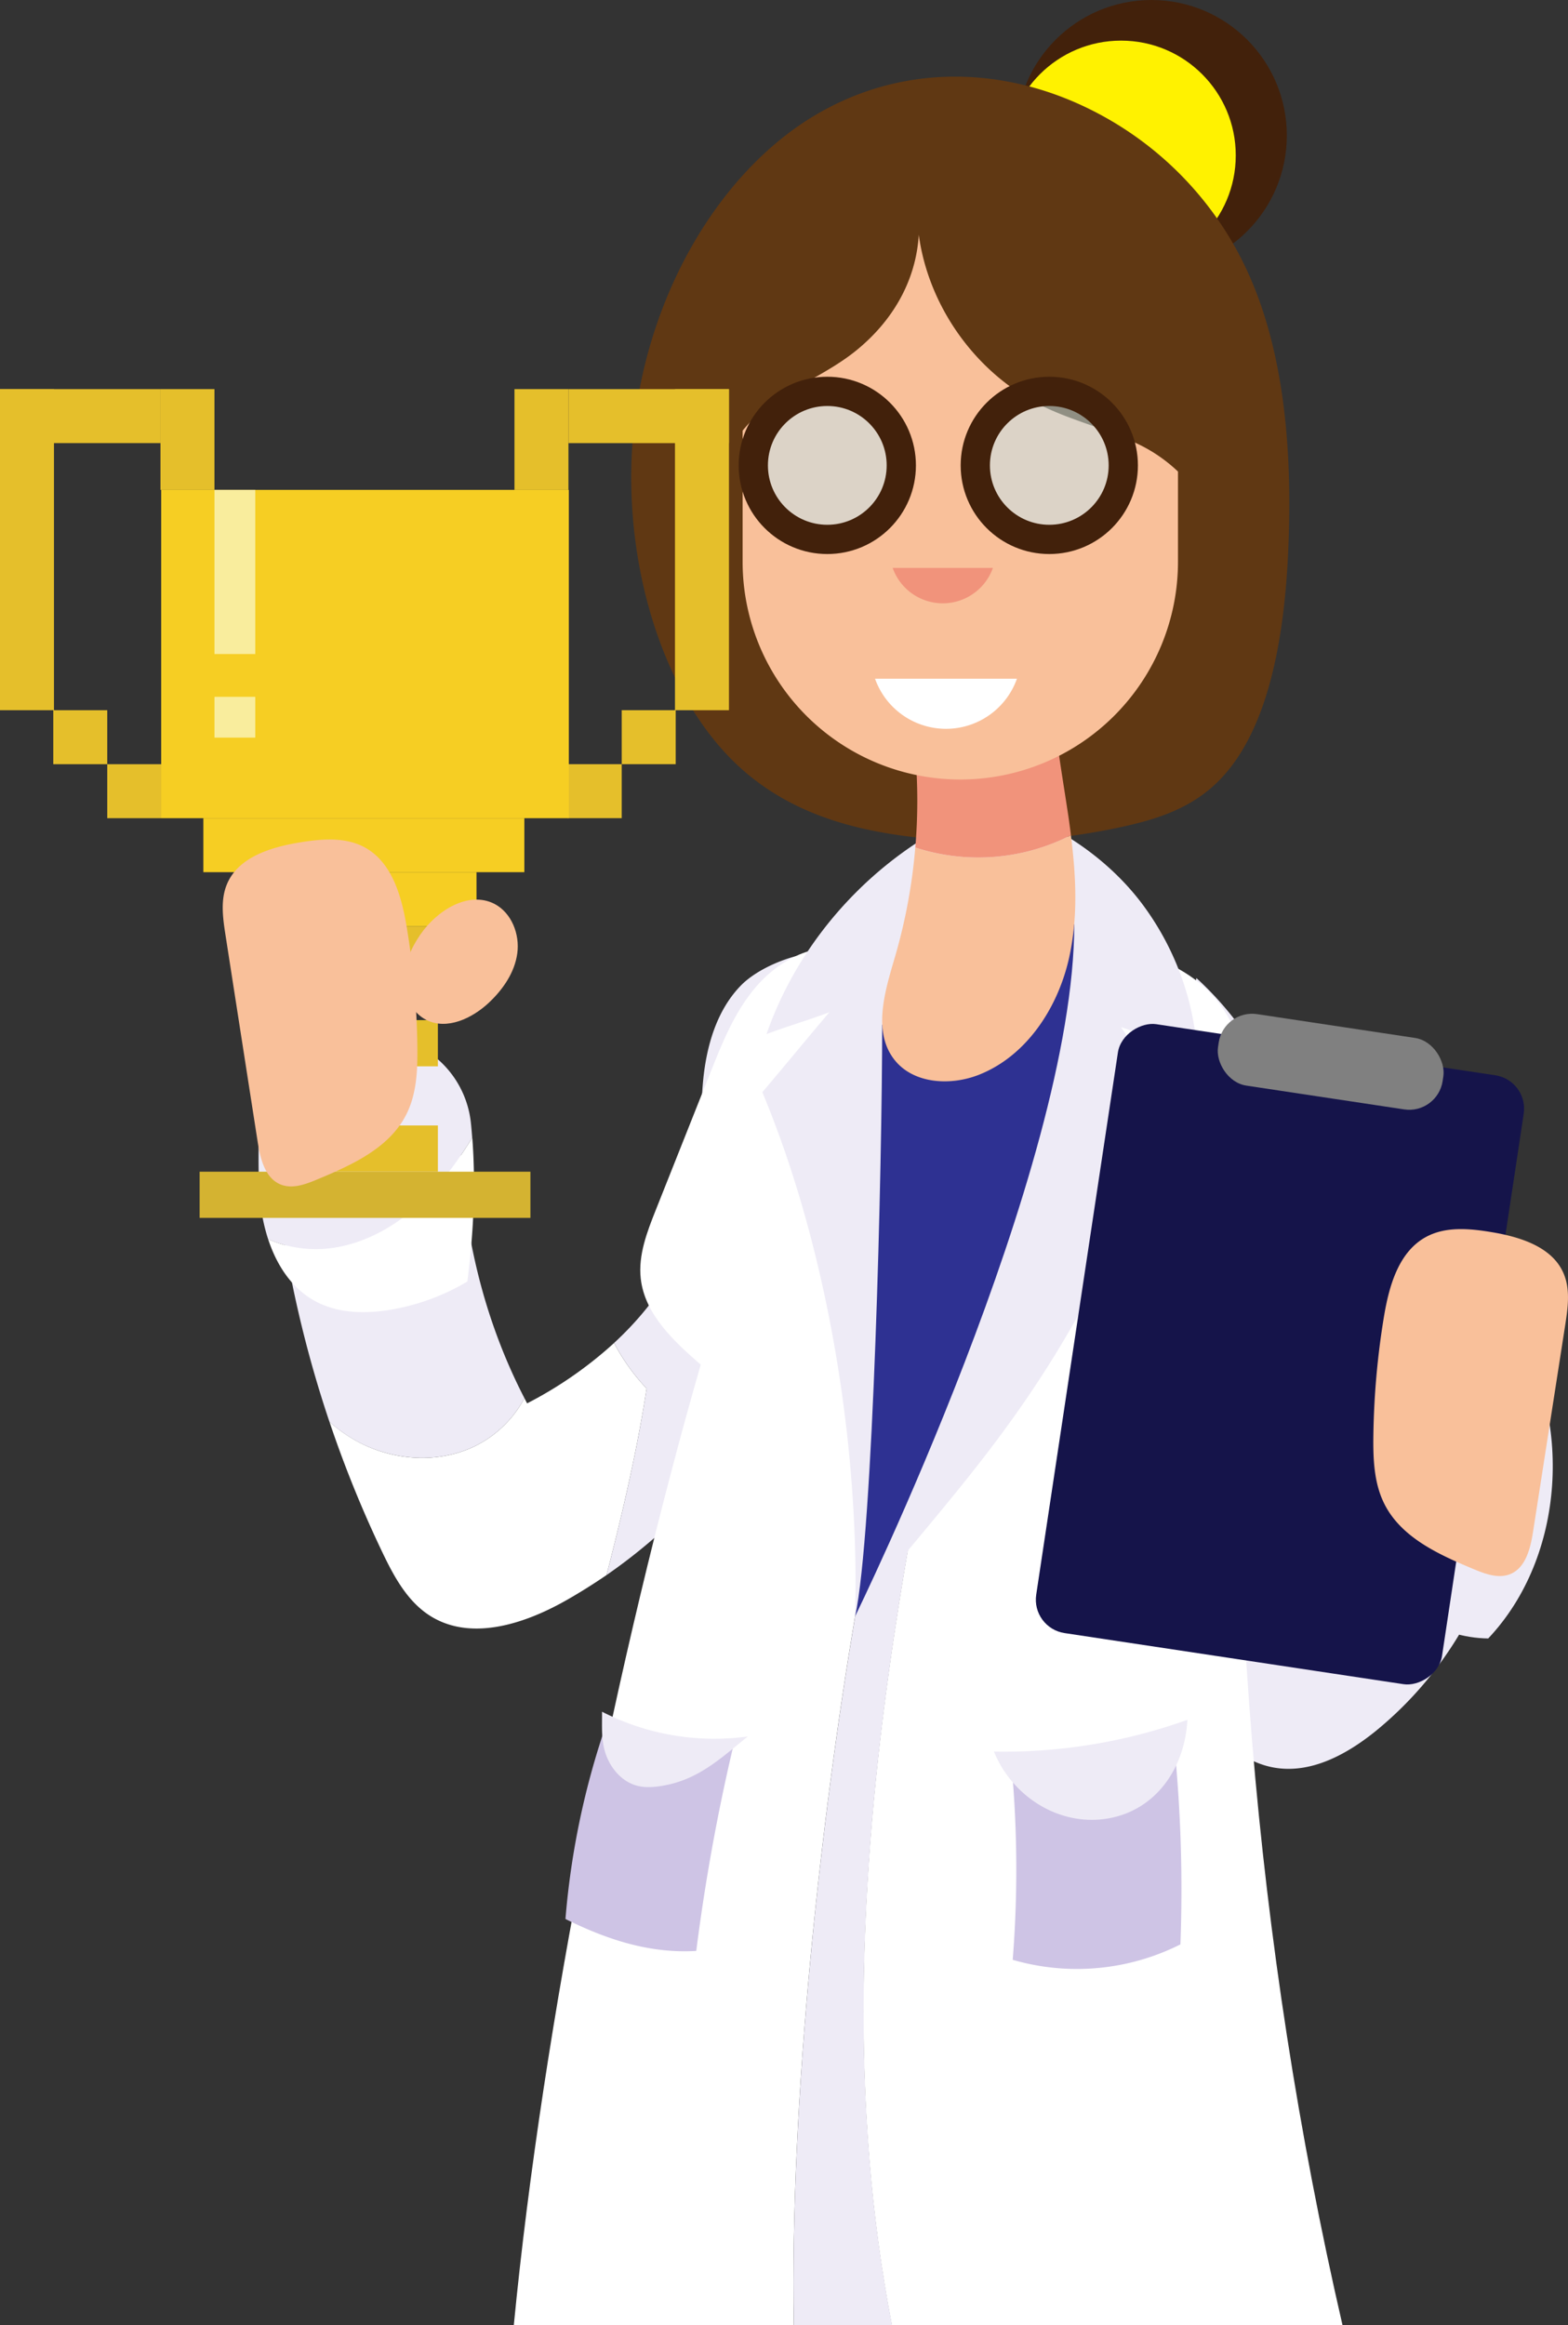 <svg xmlns="http://www.w3.org/2000/svg" viewBox="0 0 696.93 1033.22"><rect x="0" y="0" width="696.93" height="1033.22" fill="#333333" stroke="none"/><defs><style>.cls-1{fill:#42210b;}.cls-2{fill:#fff200;}.cls-3{fill:#603813;}.cls-4{fill:#eeebf6;}.cls-5{fill:#fff;}.cls-6{fill:#e5bf2b;}.cls-7{fill:#f6ce23;}.cls-8{fill:#f9ed9d;}.cls-9{fill:#d4b331;}.cls-10{fill:#df871e;}.cls-11{fill:#f9c09a;}.cls-12{fill:#2e3192;}.cls-13{fill:#f1937b;}.cls-14{fill:#15144a;}.cls-15{fill:gray;}.cls-16{fill:#cec4e5;}.cls-17{fill:#c1e7f4;fill-opacity:0.5;stroke:#42210b;stroke-miterlimit:10;stroke-width:13px;}</style></defs><title>Ativo 3</title><g id="Camada_2" data-name="Camada 2"><g id="Camada_1-2" data-name="Camada 1"><circle class="cls-1" cx="511.77" cy="60.19" r="60.19"/><circle class="cls-2" cx="498.27" cy="69.04" r="50.99"/><path class="cls-3" d="M555.57,123.11c16.1,36.72,19,81.62,16.88,124.34-1.89,37.41-9,78.15-31.24,100-12,11.84-27,16.52-41.57,19.76a279.92,279.92,0,0,1-96.13,4.45c-25.45-3.25-51.33-10.37-72.92-29.12-36.89-32-55.76-96.82-48.48-155.82S320.86,76.6,360.72,52.15s86.9-23.26,127.61-1.59A150.17,150.17,0,0,1,555.57,123.11Z"/><path class="cls-4" d="M671.12,658.6a164.68,164.68,0,0,1-59.6,110.56c-12.58,10.18-28.17,18.79-44.18,16.45-13.83-2-25.47-12.11-32.57-24.14s-10.31-25.93-13-39.65c-18.21-94.34-9.9-193.21,10-287.21,28.83,26.35,45.75,63.69,54.07,101.85S594.6,614,595,653c8.39-21.2,20.82-42.07,36.49-58.64C655.18,606.2,673.72,632.23,671.12,658.6Z"/><path class="cls-4" d="M618.83,570.42c-11.11,19-20.08,39.6-23.21,61.39s0,45,11.58,63.68,32.26,32.32,54.27,32.57c34.41-36.43,37.74-98,10.66-140.22-5.73-8.93-13-17.27-22.64-21.77S624.19,561.25,618.83,570.42Z"/><path class="cls-5" d="M272.94,596.77a178.14,178.14,0,0,1-38.65,26.82c-.41-.76-.8-1.53-1.19-2.29a50,50,0,0,1-22.44,21.52c-16.31,7.71-36.26,6.22-52.09-2.45a65.73,65.73,0,0,1-12.15-8.63,514.32,514.32,0,0,0,23.46,57.89c5.19,10.87,11.23,22.08,21.44,28.47,18.18,11.36,42.09,3.44,60.7-7.19,6-3.42,11.86-7.12,17.55-11,7.16-27.65,13.69-55.92,17.84-82.91A90.64,90.64,0,0,1,272.94,596.77Z"/><path class="cls-4" d="M210.66,642.82A50,50,0,0,0,233.1,621.3c-18.17-35.22-27.46-74.39-28.51-114a501.76,501.76,0,0,0-80.9,26.12,517.52,517.52,0,0,0,22.73,98.35,65.73,65.73,0,0,0,12.15,8.63C174.4,649,194.35,650.53,210.66,642.82Z"/><path class="cls-4" d="M329.13,438.09c-10.65,11.06-15.12,26.74-16.6,42s-.38,30.71-1.73,46c-2.48,28-17.56,51.94-37.86,70.66A90.64,90.64,0,0,0,287.41,617c-4.15,27-10.68,55.26-17.84,82.91a243.41,243.41,0,0,0,67.95-71.2l42.55-202.85C366.78,418.12,339.77,427,329.13,438.09Z"/><path class="cls-4" d="M148.38,554.45c18.27-2.81,34.37-14.12,46.5-28.07a154.32,154.32,0,0,0,15-20.88c-.17-2.18-.35-4.36-.58-6.53a43.56,43.56,0,0,0-58.16-36.39A161.16,161.16,0,0,0,113.88,482c2.25,17.37,0,35.06,1.86,52.48a79.93,79.93,0,0,0,3.44,16.18A53.19,53.19,0,0,0,148.38,554.45Z"/><path class="cls-5" d="M194.88,526.38c-12.13,14-28.23,25.26-46.5,28.07a53.19,53.19,0,0,1-29.2-3.81c3.83,11.67,10.65,22.15,21.34,27.76,10.07,5.29,22.11,5.46,33.32,3.54a98.71,98.71,0,0,0,33.89-12.48c2.73-21.33,3.81-42.79,2.18-64A154.32,154.32,0,0,1,194.88,526.38Z"/><rect class="cls-6" x="-59.34" y="232.26" width="142.67" height="23.99" transform="translate(-232.26 256.25) rotate(-90)"/><rect class="cls-6" x="23.67" y="315.59" width="23.99" height="23.99" transform="translate(-291.91 363.25) rotate(-90)"/><rect class="cls-6" x="47.66" y="339.58" width="23.99" height="23.99" transform="translate(-291.91 411.23) rotate(-90)"/><rect class="cls-6" x="60.95" y="183.3" width="44.77" height="23.99" transform="translate(-111.97 278.63) rotate(-90)"/><rect class="cls-6" y="172.91" width="71.34" height="23.99"/><rect class="cls-6" x="240.67" y="232.26" width="142.67" height="23.99" transform="translate(67.75 556.26) rotate(-90)"/><rect class="cls-6" x="276.34" y="315.59" width="23.99" height="23.99" transform="translate(-39.25 615.91) rotate(-90)"/><rect class="cls-6" x="252.35" y="339.58" width="23.99" height="23.99" transform="translate(-87.23 615.91) rotate(-90)"/><rect class="cls-6" x="218.29" y="183.3" width="44.77" height="23.99" transform="translate(45.37 435.97) rotate(-90)"/><rect class="cls-6" x="252.66" y="172.91" width="71.34" height="23.99" transform="translate(576.66 369.82) rotate(180)"/><rect class="cls-7" x="71.65" y="217.68" width="181.17" height="145.89"/><rect class="cls-8" x="95.33" y="217.68" width="18.13" height="72.94"/><rect class="cls-8" x="95.33" y="309.64" width="18.13" height="18.13"/><rect class="cls-7" x="90.39" y="363.57" width="142.67" height="23.99"/><rect class="cls-7" x="111.66" y="387.56" width="100.13" height="23.99"/><rect class="cls-6" x="129.86" y="411.55" width="64.77" height="20.53"/><rect class="cls-6" x="129.86" y="500.11" width="64.77" height="20.53"/><rect class="cls-9" x="88.73" y="520.65" width="147.02" height="20.53"/><rect class="cls-10" x="151.44" y="432.08" width="21.61" height="68.03"/><rect class="cls-6" x="129.86" y="453.3" width="64.77" height="20.53"/><path class="cls-11" d="M186.8,415.33c-4.07,5.94-7.18,12.81-7.21,20s3.52,14.7,9.95,17.91c9.15,4.57,20.28-.69,27.75-7.68,6.27-5.89,11.47-13.41,12.63-21.93s-2.52-18-10.17-22C208.17,395.74,194.15,404.59,186.8,415.33Z"/><path class="cls-11" d="M100.91,392.8c5-11.89,19.41-16.33,32.16-18.44,9.75-1.61,20.33-2.56,29,2.16,12.22,6.62,16.47,21.85,18.73,35.57A351.34,351.34,0,0,1,185.51,465c.14,10.3-.27,21-4.91,30.2-7.55,15-24.25,22.5-39.71,28.94-5.1,2.12-10.83,4.26-16,2.26-7.06-2.73-9.2-11.49-10.36-19q-7.17-46-14.32-92C99.05,407.91,97.92,399.86,100.91,392.8Z"/><path class="cls-5" d="M380.07,718.16l53.8-297.06c-20.31,1.32-41,2.36-60.26.18-14.33-1.62-28.39,6.41-37.74,17.39S321,463.33,315.71,476.73q-12.13,30.5-24.26,61c-3.88,9.74-7.82,20-6.66,30.39,1.76,15.84,14.63,27.82,26.66,38.27-37.09,128.89-70.15,293.34-83.08,426.83H352.82C351,932.64,365.07,806.8,380.07,718.16Z"/><path class="cls-5" d="M553.4,511.61c1.24-20.64,2.5-42.72-8-60.54-15.19-25.78-49.28-33.1-79.18-31.9-2.63.1-5.28.23-8,.37-20.35,105.09-46.66,209.07-62,315-14.32,99-18.79,200.8.18,298.68H596.71C557.68,864.09,543.05,684.88,553.4,511.61Z"/><path class="cls-4" d="M396.3,734.54c15.32-105.93,41.63-209.91,62-315-8,.44-16.18,1-24.41,1.56l-53.8,297.06c-15,88.64-29.09,214.48-27.25,315.06h43.66C377.51,935.34,382,833.52,396.3,734.54Z"/><path class="cls-4" d="M380.07,718.16c2.09-75.32-12.19-163.3-41.23-232.83,10-11.79,19.77-23.74,29.79-35.53-8.71,3.3-19.23,6.41-27.93,9.71,16.26-46.8,54.47-85.44,101.09-102.22,25.41,7.24,49.57,22.9,65.55,43.94A124.18,124.18,0,0,1,532.42,475a103.64,103.64,0,0,0-34.14-18.56c8.26,12.09,13.36,24.89,21.62,37C476,616.06,426.85,657.36,380.07,718.16Z"/><path class="cls-12" d="M392.1,455.45c0,61.95-4,226-12,262.71,0,0,97.38-198.49,97.38-307.47L417.93,422Z"/><path class="cls-11" d="M406.82,376.6a246.47,246.47,0,0,1-9.1,48.85c-4.44,15.11-9.91,32.9-.26,45.35,8.39,10.82,24.92,11.81,37.65,6.78,20.9-8.25,34.75-29.2,39.87-51.08,4.23-18.08,3.35-36.86,1-55.38a90.58,90.58,0,0,1-69.19,5.48Z"/><path class="cls-13" d="M468,292.58c-21.44-.42-46.53.13-67.85,2.42a248,248,0,0,1,6.68,81.6A90.58,90.58,0,0,0,476,371.12c-.49-3.87-1-7.74-1.62-11.58C471.05,337.32,466.72,315,468,292.58Z"/><path class="cls-11" d="M463.61,180.57c-29.4-14.27-50.84-43.85-55.24-76.24-1.27,20.75-11.83,38.52-28,51.57-11.75,9.48-26.1,15.21-38.3,24.12a62.66,62.66,0,0,0-12,11.35v58.26a96.75,96.75,0,0,0,96.76,96.75h0a96.75,96.75,0,0,0,96.75-96.75V209.54A69,69,0,0,0,505.17,197C491.73,190.51,477,187.07,463.61,180.57Z"/><path class="cls-11" d="M628.13,565.81c4.06,5.94,7.18,12.81,7.21,20s-3.52,14.69-10,17.91c-9.15,4.57-20.27-.69-27.74-7.68-6.27-5.89-11.47-13.41-12.63-21.94s2.51-18,10.17-22C606.76,546.21,620.78,555.07,628.13,565.81Z"/><rect class="cls-14" x="432.12" y="510.56" width="273.62" height="182.41" rx="15" transform="translate(-110.92 1074.65) rotate(-81.43)"/><path class="cls-11" d="M695,565.93c-5-11.9-19.41-16.34-32.16-18.44-9.76-1.62-20.33-2.57-29,2.15-12.22,6.62-16.47,21.85-18.74,35.57a354.08,354.08,0,0,0-4.68,52.92c-.13,10.3.28,21,4.92,30.2,7.54,14.95,24.24,22.5,39.71,28.94,5.1,2.12,10.83,4.26,16,2.27,7.06-2.73,9.2-11.49,10.36-19q7.17-46,14.32-92C696.88,581,698,573,695,565.93Z"/><rect class="cls-15" x="540.95" y="455.76" width="100.96" height="32.12" rx="15" transform="translate(76.93 -82.88) rotate(8.57)"/><path class="cls-16" d="M521.92,775.33A648.35,648.35,0,0,1,524.66,864a102.32,102.32,0,0,1-74.54,6.86,508.45,508.45,0,0,0-.43-85.49C473.72,790.43,500.48,787.33,521.92,775.33Z"/><path class="cls-4" d="M527.78,764.21a242.56,242.56,0,0,1-86,14.12c8.16,20.07,29.12,33.32,50.49,29.75S526.59,785.85,527.78,764.21Z"/><path class="cls-16" d="M325.87,776.14a875.61,875.61,0,0,0-16.4,90.76c-20.58,1.25-39.68-5-58.14-14.18a353.32,353.32,0,0,1,18.44-87.43C284.89,778.57,306.59,781.89,325.87,776.14Z"/><path class="cls-4" d="M332.38,771.61a109.75,109.75,0,0,1-64.8-11c.08,6.6-.5,12.94,1.78,19.18s7.18,12,13.89,13.73c4.16,1.07,8.58.53,12.8-.3C311,790.25,320.74,781,332.38,771.61Z"/><path class="cls-13" d="M396.76,252.37a23.65,23.65,0,0,0,44.56,0Z"/><circle class="cls-17" cx="367.71" cy="206.8" r="32.89"/><circle class="cls-17" cx="466.38" cy="206.8" r="32.89"/><path class="cls-5" d="M388.93,301.6a33.47,33.47,0,0,0,63.07,0Z"/></g></g></svg>